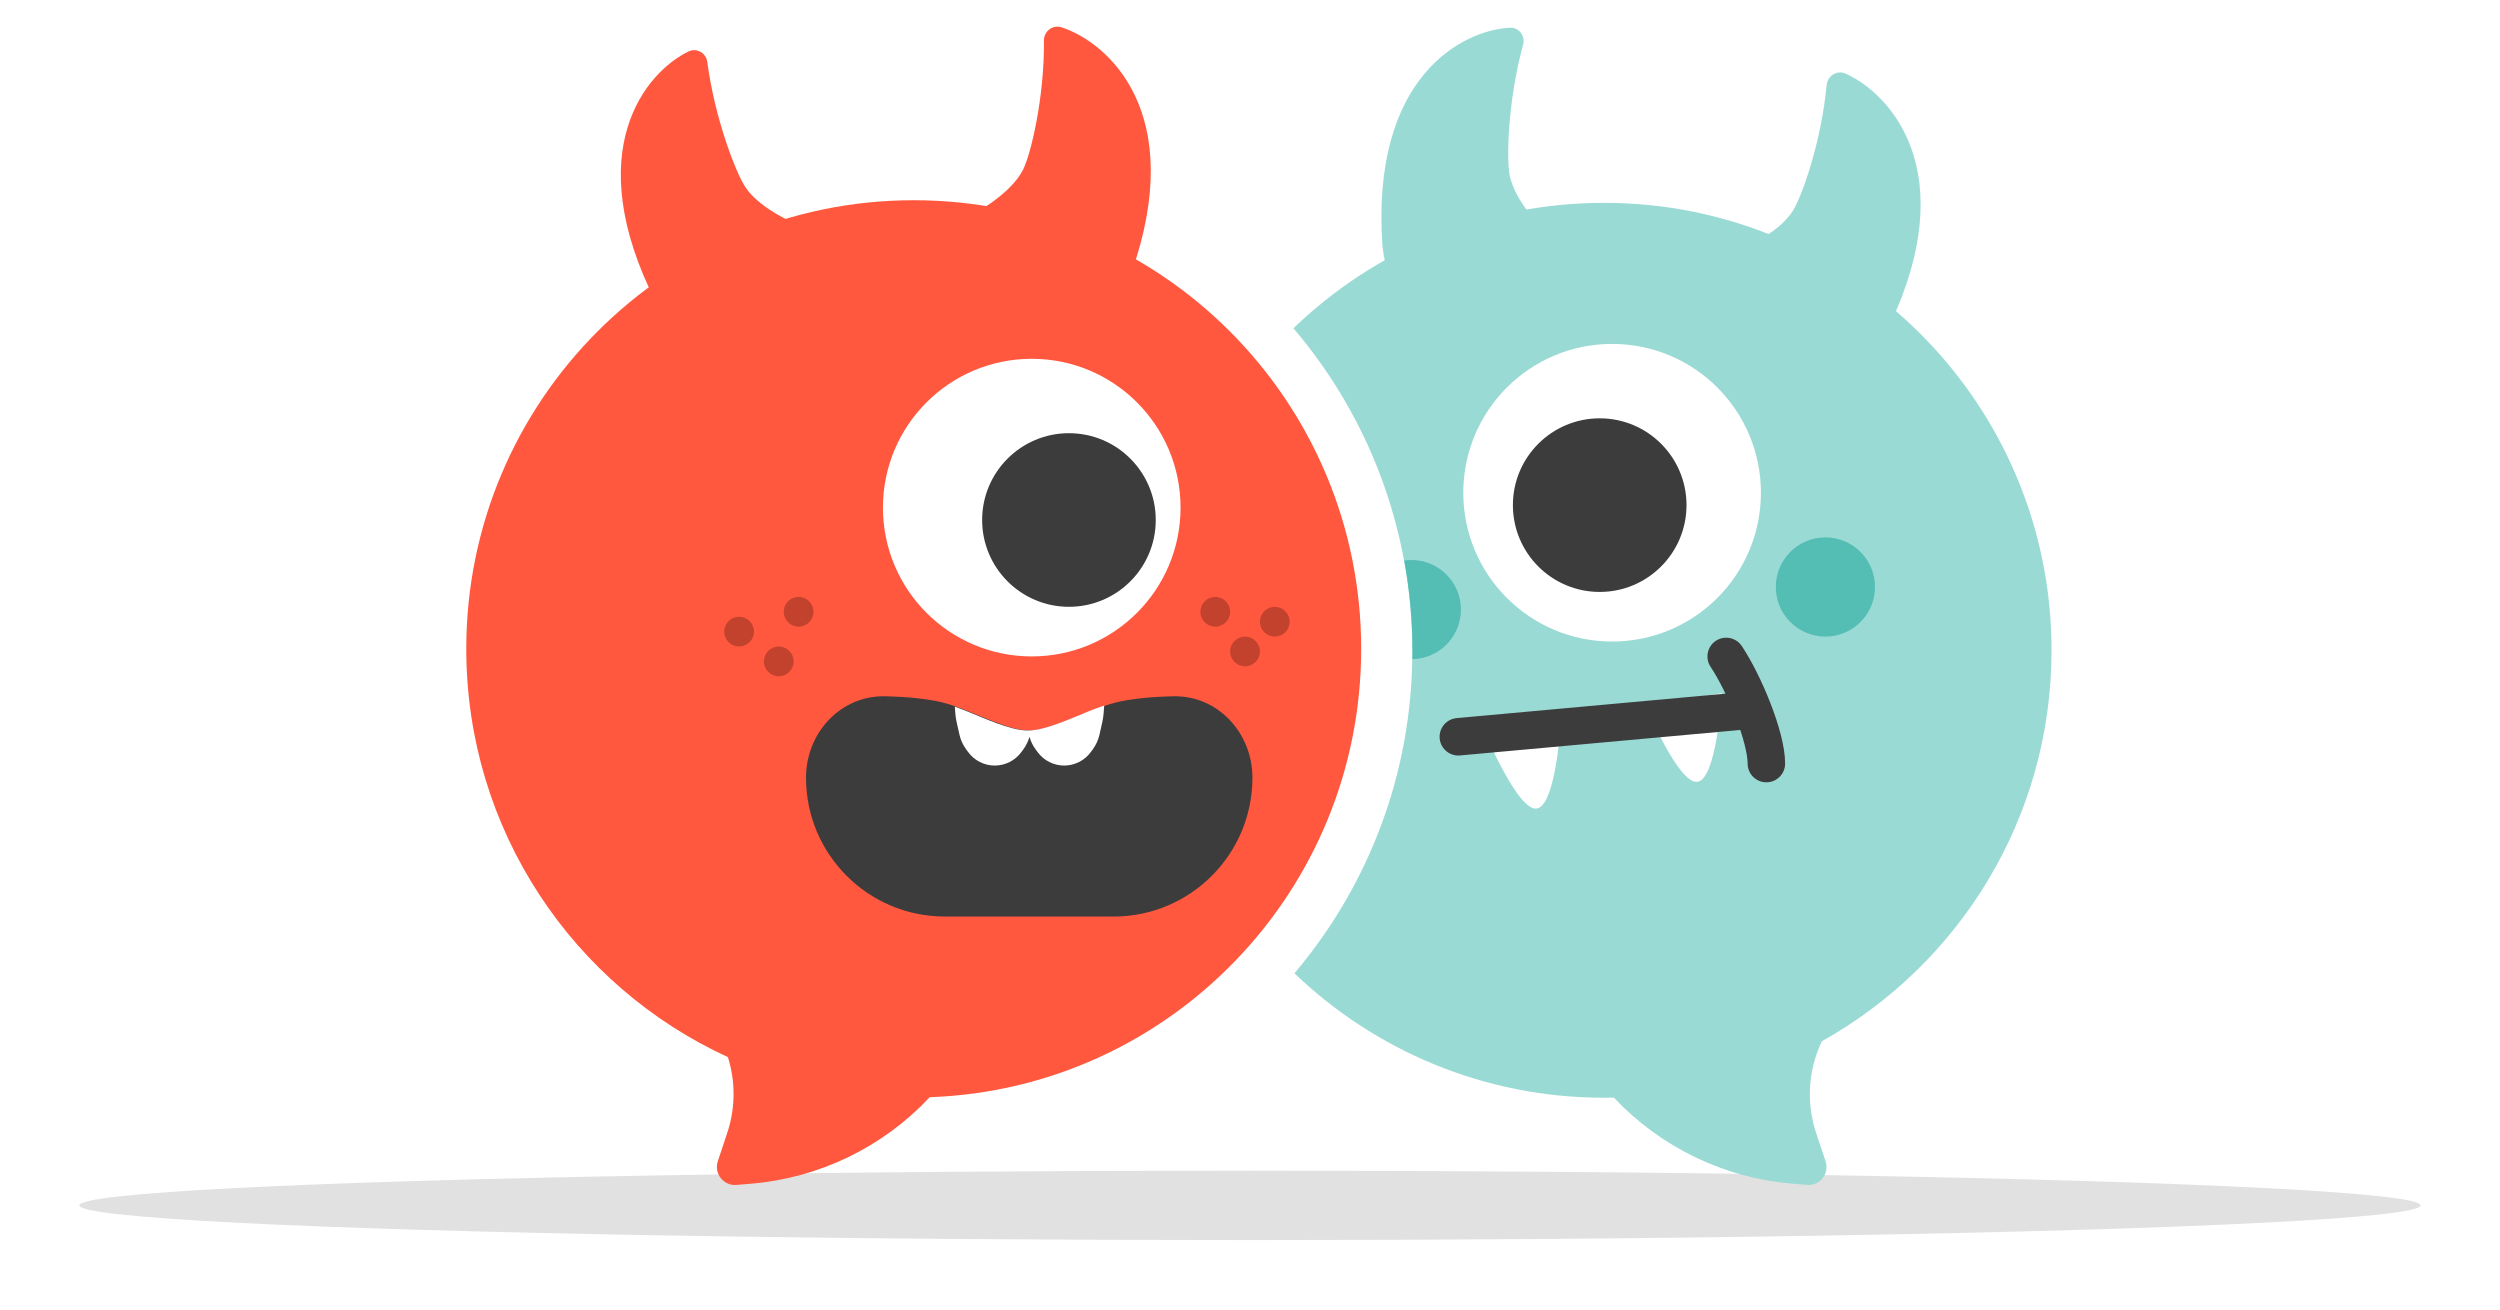 <svg width="252" height="132" viewBox="0 0 252 132" fill="none" xmlns="http://www.w3.org/2000/svg">
<g filter="url(#filter0_f_6619_54256)">
<ellipse cx="126" cy="121.5" rx="118" ry="3.5" fill="black" fill-opacity="0.12"/>
</g>
<path d="M139.353 24.841C138.146 7.735 147.439 3.013 152.236 2.791C153.124 2.766 153.768 3.633 153.533 4.49C151.999 10.077 151.844 15.946 152.167 17.633C152.676 20.291 155.529 23.421 158.081 25.517C159.441 26.632 160.071 30.013 158.845 31.274C155.725 34.484 152.674 37.534 151.065 40.535C150.335 41.899 148.413 42.611 147.341 41.496C141.967 35.909 139.782 28.328 139.353 24.841Z" fill="#9ADAD5"/>
<path d="M190.467 32.808C197.807 17.308 190.546 9.414 185.998 7.405C185.155 7.05 184.214 7.65 184.128 8.56C183.584 14.326 181.625 19.826 180.707 21.273C179.257 23.561 175.373 25.41 172.153 26.405C170.458 26.929 168.632 29.893 169.353 31.515C171.219 35.713 173.073 39.732 173.517 43.149C173.713 44.664 175.208 46.013 176.609 45.402C183.887 42.23 188.784 35.918 190.467 32.808Z" fill="#9ADAD5"/>
<path d="M66.133 30.496C58.375 15.202 65.104 7.241 69.438 5.172C70.246 4.804 71.177 5.353 71.293 6.234C72.05 11.978 74.188 17.446 75.141 18.875C76.642 21.127 80.487 22.903 83.653 23.842C85.339 24.342 87.233 27.212 86.594 28.851C84.965 33.021 83.339 37.017 83.023 40.407C82.879 41.947 81.386 43.35 79.964 42.739C72.842 39.679 67.883 33.542 66.133 30.496Z" fill="#FF583E"/>
<path d="M114.033 27.549C119.736 11.375 111.701 4.272 106.97 2.742C106.095 2.476 105.221 3.169 105.229 4.084C105.282 9.875 103.899 15.547 103.136 17.081C101.929 19.507 98.256 21.745 95.157 23.067C93.524 23.763 92.013 26.899 92.898 28.439C95.187 32.422 97.445 36.228 98.238 39.582C98.59 41.069 100.215 42.256 101.545 41.504C108.458 37.599 112.679 30.816 114.033 27.549Z" fill="#FF583E"/>
<path d="M161.692 20.446C186.602 20.446 206.796 40.639 206.796 65.549C206.796 82.489 197.455 97.244 183.646 104.955C182.273 107.815 182.041 111.129 183.064 114.197L184.02 117.06C184.431 118.293 183.447 119.545 182.151 119.438L180.673 119.316C173.797 118.745 167.39 115.646 162.676 110.64C162.349 110.647 162.021 110.653 161.692 110.653C149.58 110.653 138.582 105.877 130.479 98.107C137.89 89.352 142.362 78.029 142.362 65.66C142.362 53.234 137.851 41.863 130.379 33.09C138.491 25.263 149.529 20.446 161.692 20.446Z" fill="#9ADAD5"/>
<path d="M154.918 81.501C153.008 81.822 149.7 73.858 149.7 73.858L157.354 72.573C157.354 72.573 156.87 81.174 154.918 81.501Z" fill="white"/>
<path d="M171.119 78.802C169.209 79.123 165.9 71.159 165.9 71.159L173.554 69.873C173.554 69.873 173.07 78.475 171.119 78.802Z" fill="white"/>
<path d="M147 74.267L176.7 71.567M174 66.168C175.8 68.868 178.05 74.267 178.05 76.968" stroke="#3C3C3C" stroke-width="3.78" stroke-linecap="round"/>
<path d="M92.103 20.182C117.014 20.182 137.207 40.43 137.207 65.407C137.207 89.843 117.879 109.748 93.715 110.599C89.004 115.629 82.592 118.744 75.705 119.317L74.228 119.44C72.93 119.548 71.944 118.29 72.356 117.053L73.311 114.178C74.144 111.676 74.143 109.009 73.373 106.557C57.813 99.425 47 83.683 47 65.407C47 40.43 67.194 20.182 92.103 20.182Z" fill="#FF583E"/>
<circle cx="78.5" cy="66.668" r="1.5" fill="#C3422E"/>
<circle cx="80.5" cy="61.667" r="1.5" fill="#C3422E"/>
<circle cx="74.5" cy="63.667" r="1.5" fill="#C3422E"/>
<circle cx="125.5" cy="65.668" r="1.5" fill="#C3422E"/>
<circle cx="128.5" cy="62.667" r="1.5" fill="#C3422E"/>
<circle cx="122.5" cy="61.667" r="1.5" fill="#C3422E"/>
<circle cx="184" cy="59.167" r="5" fill="#54BDB4"/>
<circle cx="162.5" cy="49.667" r="15" fill="white"/>
<circle cx="161.25" cy="50.917" r="8.75" fill="#3C3C3C"/>
<path d="M142.262 56.447C145.023 56.447 147.262 58.685 147.262 61.447C147.261 64.171 145.082 66.385 142.371 66.444C142.376 66.177 142.379 65.91 142.379 65.643C142.379 62.52 142.093 59.463 141.548 56.498C141.781 56.464 142.02 56.447 142.262 56.447Z" fill="#54BDB4"/>
<path d="M81.245 78.388C81.245 73.88 84.733 70.076 89.24 70.186C90.382 70.214 91.503 70.275 92.495 70.388C92.941 70.439 93.433 70.509 93.937 70.588C96.79 71.034 99.33 72.645 102.12 73.388C103.347 73.715 104.144 73.715 105.37 73.388C108.16 72.645 110.7 71.034 113.553 70.588C114.057 70.509 114.55 70.439 114.995 70.388C115.987 70.275 117.109 70.214 118.25 70.186C122.757 70.076 126.245 73.88 126.245 78.388C126.245 86.121 119.977 92.388 112.245 92.388H95.245C87.513 92.388 81.245 86.121 81.245 78.388Z" fill="#3C3C3C"/>
<path d="M111.243 71.918C111.22 72.218 111.175 72.516 111.108 72.809L110.828 74.051C110.708 74.585 110.479 75.089 110.156 75.531L109.954 75.806C109.328 76.662 108.331 77.168 107.271 77.168C106.21 77.168 105.213 76.662 104.587 75.806L104.386 75.531C104.108 75.151 103.9 74.725 103.771 74.273C103.641 74.724 103.434 75.151 103.156 75.531L102.954 75.806C102.328 76.662 101.331 77.168 100.271 77.168C99.21 77.168 98.213 76.662 97.587 75.806L97.386 75.531C97.063 75.089 96.833 74.585 96.713 74.051L96.433 72.809C96.366 72.516 96.321 72.218 96.298 71.918L96.245 71.231C98.165 71.906 100.012 72.864 101.983 73.389C103.21 73.716 104.007 73.716 105.233 73.389C107.319 72.834 109.265 71.793 111.306 71.117L111.243 71.918Z" fill="white"/>
<circle cx="104" cy="51.167" r="15" fill="white"/>
<circle cx="107.75" cy="52.416" r="8.75" fill="#3C3C3C"/>
<defs>
<filter id="filter0_f_6619_54256" x="0" y="110" width="252" height="23" filterUnits="userSpaceOnUse" color-interpolation-filters="sRGB">
<feFlood flood-opacity="0" result="BackgroundImageFix"/>
<feBlend mode="normal" in="SourceGraphic" in2="BackgroundImageFix" result="shape"/>
<feGaussianBlur stdDeviation="4" result="effect1_foregroundBlur_6619_54256"/>
</filter>
</defs>
</svg>
